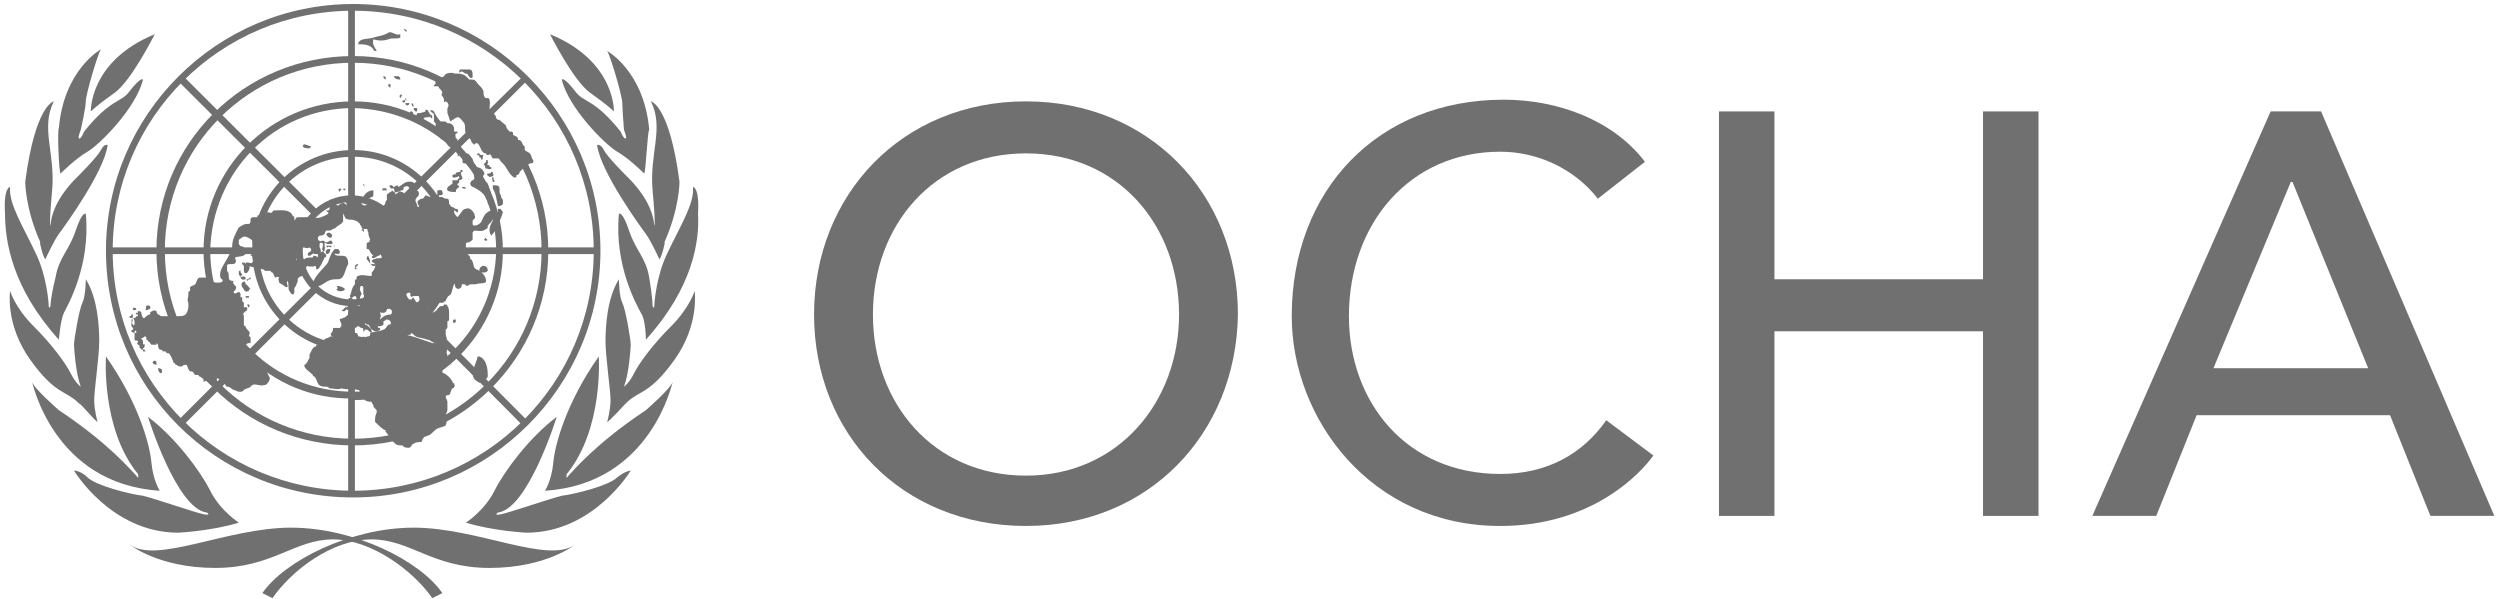 <?xml version="1.0" encoding="UTF-8"?>
<svg width="167px" height="40px" viewBox="0 0 167 40" version="1.1" xmlns="http://www.w3.org/2000/svg" xmlns:xlink="http://www.w3.org/1999/xlink">
    <!-- Generator: Sketch 42 (36781) - http://www.bohemiancoding.com/sketch -->
    <title>ocha logo</title>
    <desc>Created with Sketch.</desc>
    <defs></defs>
    <g id="Page-1" stroke="none" stroke-width="1" fill="none" fill-rule="evenodd">
        <g id="ocha-logo" fill-rule="nonzero" fill="#707070">
            <path d="M54.379,21.009 C54.379,13.049 60.222,6.771 68.536,6.771 C76.738,6.771 82.693,12.937 82.693,21.009 C82.58,28.969 76.738,35.135 68.536,35.135 C60.222,35.135 54.379,28.969 54.379,21.009 M78.76,21.009 C78.76,15.067 74.715,10.246 68.536,10.246 C62.356,10.246 58.312,15.067 58.312,21.009 C58.312,26.951 62.356,31.772 68.536,31.772 C74.715,31.772 78.76,26.839 78.76,21.009" id="Shape"></path>
            <path d="M106.736,13.273 C105.163,11.255 102.692,10.134 100.22,10.134 C94.153,10.134 90.108,14.955 90.108,21.121 C90.108,26.839 93.928,31.66 100.22,31.66 C103.366,31.66 105.725,30.314 107.298,28.072 L110.444,30.426 C109.657,31.548 106.399,35.135 100.22,35.135 C91.568,35.135 86.288,27.96 86.288,21.121 C86.288,12.713 92.018,6.659 100.444,6.659 C104.04,6.659 107.747,8.004 109.882,10.807 L106.736,13.273 Z" id="Shape"></path>
            <polygon id="Shape" points="114.826 7.443 118.533 7.443 118.533 18.655 132.465 18.655 132.465 7.443 136.173 7.443 136.173 34.462 132.465 34.462 132.465 22.13 118.533 22.13 118.533 34.462 114.826 34.462"></polygon>
            <path d="M151.678,7.443 L155.048,7.443 L166.621,34.462 L162.351,34.462 L159.655,27.736 L146.734,27.736 L144.038,34.462 L139.768,34.462 L151.678,7.443 Z M158.194,24.597 L153.138,12.152 L153.026,12.152 L147.858,24.597 L158.194,24.597 Z" id="Shape"></path>
            <path d="M19.774,16.749 C19.774,14.731 21.46,13.049 23.482,13.049 C25.504,13.049 27.19,14.731 27.19,16.749 C27.19,18.767 25.504,20.448 23.482,20.448 L23.482,20.224 L23.482,20 C25.28,20 26.74,18.543 26.74,16.749 C26.74,14.955 25.28,13.497 23.482,13.497 C21.684,13.497 20.224,14.955 20.224,16.749 C20.224,18.543 21.684,20 23.482,20 L23.482,20.224 L23.482,20.448 C21.46,20.448 19.774,18.767 19.774,16.749" id="Shape"></path>
            <path d="M16.853,16.749 C16.853,13.049 19.887,10.022 23.594,10.022 C27.302,10.022 30.336,13.049 30.336,16.749 C30.336,20.448 27.302,23.475 23.594,23.475 L23.594,23.251 L23.594,23.027 C27.077,23.027 29.886,20.224 29.886,16.749 C29.886,13.273 27.077,10.47 23.594,10.47 C20.111,10.47 17.303,13.273 17.303,16.749 C17.303,20.224 20.111,23.027 23.594,23.027 L23.594,23.251 L23.594,23.475 C19.887,23.475 16.853,20.448 16.853,16.749" id="Shape"></path>
            <path d="M13.595,16.749 C13.595,11.255 18.089,6.771 23.594,6.771 C29.1,6.771 33.594,11.255 33.594,16.749 C33.594,22.242 29.1,26.727 23.594,26.727 L23.594,26.503 L23.594,26.166 C28.875,26.166 33.032,21.906 33.144,16.749 C33.144,11.479 28.875,7.331 23.594,7.219 C18.314,7.219 14.157,11.479 14.044,16.749 C14.044,22.018 18.314,26.166 23.594,26.166 L23.594,26.39 L23.594,26.615 C18.089,26.727 13.595,22.242 13.595,16.749" id="Shape"></path>
            <path d="M10.449,16.749 C10.449,9.574 16.291,3.744 23.594,3.744 C30.785,3.744 36.627,9.574 36.627,16.749 C36.627,23.924 30.785,29.754 23.594,29.754 L23.594,29.53 L23.594,29.305 C30.56,29.305 36.178,23.7 36.178,16.749 C36.178,9.798 30.56,4.192 23.594,4.192 C16.628,4.192 11.011,9.798 11.011,16.749 C11.011,23.7 16.628,29.305 23.594,29.305 L23.594,29.53 L23.594,29.754 C16.291,29.754 10.449,23.924 10.449,16.749" id="Shape"></path>
            <path d="M7.078,16.749 C7.078,7.668 14.494,0.268 23.594,0.268 C32.695,0.268 40.11,7.668 40.11,16.749 C40.11,25.83 32.695,33.229 23.594,33.229 L23.594,33.005 L23.594,32.781 C32.47,32.781 39.661,25.606 39.661,16.749 C39.661,7.892 32.47,0.717 23.594,0.717 C14.718,0.717 7.528,7.892 7.528,16.749 C7.528,25.606 14.718,32.781 23.594,32.781 L23.594,33.005 L23.594,33.229 C14.381,33.229 7.078,25.83 7.078,16.749" id="Shape"></path>
            <rect id="Rectangle-path" x="23.257" y="0.492" width="0.449" height="12.781"></rect>
            <polygon id="Shape" points="11.91 5.425 12.247 5.089 21.235 14.058 20.898 14.394"></polygon>
            <rect id="Rectangle-path" x="7.303" y="16.525" width="12.808" height="0.448"></rect>
            <polygon id="Shape" points="11.91 28.072 20.898 19.103 21.235 19.439 12.247 28.408"></polygon>
            <rect id="Rectangle-path" x="23.257" y="20.224" width="0.449" height="12.781"></rect>
            <rect id="Rectangle-path" transform="translate(30.599, 23.554) rotate(-44.83) translate(-30.599, -23.554) " x="30.229" y="17.222" width="0.449" height="12.669"></rect>
            <rect id="Rectangle-path" x="27.077" y="16.525" width="12.808" height="0.448"></rect>
            <polygon id="Shape" points="25.841 14.058 34.942 5.089 35.167 5.425 26.178 14.394"></polygon>
            <path d="M21.01,17.758 C21.123,17.758 21.123,17.87 21.123,17.982 L21.235,17.982 C21.46,17.758 21.572,17.421 21.684,17.197 C21.684,17.197 21.797,17.197 21.797,17.085 C21.797,16.973 21.572,16.861 21.572,16.749 C21.46,16.973 21.235,16.749 21.123,16.861 L21.123,16.973 L21.235,16.973 L21.235,17.197 L21.235,17.197 C21.123,17.085 21.01,17.085 20.898,17.085 C21.01,17.085 20.898,17.085 20.898,17.197 C20.673,17.197 20.448,17.197 20.336,17.309 C20.224,17.309 20.224,17.309 20.111,17.197 C19.999,17.309 19.999,17.421 19.887,17.421 L19.774,17.309 C19.887,17.197 19.999,17.197 19.999,17.085 L19.999,16.749 C20.111,16.637 20.111,16.525 20.224,16.525 C20.336,16.525 20.561,16.637 20.673,16.525 L20.785,16.637 C20.785,16.637 20.785,16.637 20.785,16.749 C20.673,16.861 20.561,16.861 20.561,16.973 C20.561,17.085 20.561,17.085 20.673,17.085 C20.785,17.085 20.785,16.973 20.898,16.973 C20.898,16.861 21.01,16.973 21.01,16.973 L21.01,16.973 L21.347,16.973 C21.46,16.973 21.46,16.637 21.347,16.525 L21.347,16.412 C21.347,16.412 21.347,16.412 21.347,16.3 C21.347,16.188 21.572,16.188 21.572,16.3 L21.572,16.412 C21.572,16.412 21.572,16.525 21.684,16.412 L21.684,16.412 L21.684,16.188 C21.684,16.188 21.797,16.3 21.909,16.3 L22.134,16.3 C22.246,16.3 22.246,16.188 22.134,16.076 L22.021,16.076 C21.909,16.188 21.797,16.188 21.797,16.188 C21.684,16.188 21.684,16.076 21.572,16.076 C21.46,16.076 21.347,16.188 21.347,16.076 C21.235,16.076 21.235,15.964 21.235,15.852 L21.347,15.74 C21.46,15.74 21.572,15.74 21.684,15.628 C21.684,15.516 21.797,15.403 21.797,15.403 L21.909,15.403 C22.021,15.403 22.134,15.403 22.246,15.291 C22.358,15.291 22.471,15.179 22.583,15.067 C22.696,15.067 22.696,14.955 22.808,14.955 C22.808,14.955 22.808,14.843 22.92,14.843 L22.92,14.282 C22.92,14.17 23.033,14.17 23.033,14.17 L22.92,14.17 C22.92,14.17 22.808,14.058 22.92,14.058 C22.92,14.058 23.145,14.058 23.145,13.946 C23.257,13.834 23.145,13.61 23.033,13.61 C22.92,13.497 22.808,13.61 22.696,13.61 C22.696,13.61 22.696,13.722 22.583,13.722 C22.471,13.722 22.358,13.61 22.471,13.497 L22.471,13.497 C22.471,13.497 22.471,13.497 22.471,13.385 L22.358,13.385 L22.021,13.722 C22.021,13.722 22.021,13.722 22.021,13.834 L22.021,13.834 C22.021,13.946 22.021,14.058 21.909,14.058 L21.909,14.058 L21.797,14.058 C21.797,14.17 22.021,14.17 21.909,14.282 C21.797,14.394 21.684,14.394 21.46,14.507 C21.123,14.619 20.785,14.507 20.448,14.507 L19.887,14.507 C19.774,14.507 19.774,14.619 19.662,14.731 L19.662,14.731 L19.662,14.507 C19.662,14.394 19.55,14.507 19.55,14.394 C19.325,13.946 18.763,14.058 18.314,14.058 C18.201,14.058 18.201,14.17 18.201,14.17 C18.089,14.282 17.977,14.17 17.864,14.17 L17.752,14.282 C17.64,14.282 17.527,14.17 17.415,14.282 C17.303,14.394 17.303,14.394 17.19,14.394 L17.19,14.507 L17.078,14.507 C16.965,14.507 16.741,14.507 16.741,14.619 L16.741,14.619 C16.741,14.731 16.741,14.955 16.628,14.955 C16.516,14.955 16.291,14.955 16.179,15.067 C16.067,15.067 16.067,15.179 15.954,15.179 C15.73,15.628 15.505,15.964 15.505,16.525 L15.505,16.525 L15.505,16.637 C15.28,17.085 15.168,17.309 14.831,17.87 C14.718,18.094 14.606,18.543 14.831,18.655 C14.943,18.767 14.831,18.879 14.606,18.879 C14.381,18.879 14.157,18.879 14.157,18.655 C14.157,18.543 13.932,18.543 13.82,18.543 L13.82,18.543 L13.707,18.543 L13.37,18.543 C13.145,18.543 13.145,18.879 13.033,18.991 C12.921,19.103 12.696,19.103 12.696,19.215 L12.696,19.439 C12.696,19.439 12.584,19.439 12.584,19.552 L12.584,19.664 C12.584,19.888 12.471,20 12.584,20.224 L12.584,20.336 C12.584,20.561 12.584,20.673 12.471,20.897 C12.359,21.121 12.134,21.121 11.91,21.121 L11.572,21.121 L10.898,21.121 L10.786,21.121 C10.674,21.121 10.674,21.009 10.561,21.009 C10.449,20.897 10.449,20.785 10.449,20.785 C10.337,20.673 10.112,20.785 10,20.897 C10.112,20.897 10,21.009 10,21.009 C9.887,21.009 9.775,21.121 9.662,21.233 C9.55,21.345 9.438,21.009 9.438,20.897 C9.438,20.785 9.325,20.785 9.213,20.785 C9.213,20.785 9.213,20.785 9.213,20.897 L9.101,20.897 C8.988,21.009 9.213,21.009 9.213,21.009 L9.213,21.121 L9.101,21.121 C9.101,21.233 8.988,21.233 8.988,21.233 L8.988,21.233 L8.988,21.233 C8.876,21.233 8.876,21.345 8.876,21.233 L8.876,21.009 L8.764,21.009 C8.764,21.121 8.764,21.121 8.651,21.121 L8.651,21.233 L8.876,21.233 C8.988,21.345 8.988,21.457 8.988,21.57 L8.988,21.57 C8.988,21.682 8.988,21.794 8.876,21.682 C8.764,21.57 8.876,21.457 8.876,21.345 L8.764,21.345 C8.876,21.57 8.651,21.682 8.876,21.906 C8.988,22.018 8.651,22.13 8.764,22.13 C8.764,22.13 8.876,22.242 8.988,22.242 L8.988,22.13 C8.988,22.13 9.101,22.018 9.101,22.13 L9.101,22.242 L8.988,22.242 L8.988,22.579 L8.988,22.691 C8.988,22.803 9.213,22.691 9.213,22.803 C9.213,22.915 9.101,22.915 9.213,23.027 C9.213,23.027 9.325,23.027 9.325,23.139 L9.325,23.251 C9.325,23.251 9.438,23.251 9.438,23.363 C9.55,23.363 9.55,23.363 9.55,23.251 C9.662,23.251 9.662,23.139 9.662,23.027 C9.662,23.027 9.662,22.915 9.55,23.027 L9.55,22.803 C9.55,22.691 9.438,22.691 9.438,22.579 C9.55,22.579 9.55,22.579 9.662,22.466 C9.662,22.466 9.775,22.466 9.775,22.579 C9.775,22.579 9.775,22.579 9.775,22.691 C9.887,22.691 9.887,22.803 9.887,22.803 C10,22.803 10,22.915 10.112,23.027 L10.449,23.027 L10.449,22.915 L10.561,23.027 C10.561,23.139 10.561,23.251 10.674,23.363 L10.786,23.363 L10.898,23.475 L11.011,23.475 C11.123,23.475 11.123,23.588 11.123,23.588 L11.123,23.588 C11.235,23.588 11.348,23.588 11.348,23.7 C11.46,23.812 11.46,23.924 11.572,24.148 C11.572,24.26 11.685,24.26 11.685,24.26 C11.685,24.26 11.685,24.372 11.797,24.372 C11.91,24.484 12.022,24.484 12.134,24.484 C12.134,24.484 12.247,24.372 12.359,24.372 L12.471,24.372 C12.584,24.597 12.584,24.821 12.808,24.821 C12.921,24.821 12.921,24.933 13.033,25.045 L13.258,25.045 C13.258,25.045 13.258,25.157 13.37,25.157 C13.482,25.269 13.595,25.269 13.595,25.381 L13.595,25.493 C13.707,25.493 13.82,25.381 13.82,25.493 C13.932,25.606 14.044,25.606 14.044,25.718 L14.157,25.718 L14.157,25.606 C14.157,25.493 14.269,25.606 14.381,25.493 C14.494,25.493 14.494,25.269 14.494,25.269 C14.606,25.269 14.718,25.381 14.831,25.493 L14.943,25.493 C15.055,25.606 15.055,25.83 15.168,25.83 C15.392,25.83 15.392,25.942 15.617,26.054 C15.73,26.054 15.842,26.166 15.954,26.166 L16.067,26.166 C16.179,26.166 16.179,26.166 16.291,26.054 C16.404,25.942 16.628,25.942 16.741,25.83 L16.853,25.718 C17.078,25.606 17.415,25.83 17.64,25.718 C17.752,25.718 17.752,25.718 17.864,25.606 C17.977,25.493 18.089,25.269 17.977,25.157 C17.864,24.933 17.752,24.597 17.64,24.372 C17.527,24.26 17.415,24.148 17.303,24.036 L17.19,24.036 C17.078,24.036 17.078,23.924 17.078,23.812 C17.078,23.812 16.965,23.812 16.965,23.7 L16.965,23.475 L16.965,23.363 C16.853,23.363 16.741,23.251 16.516,23.251 C16.516,23.251 16.404,23.251 16.404,23.139 L16.404,23.027 C16.516,22.915 16.628,22.915 16.741,22.915 L16.741,22.803 L16.741,22.579 C16.741,22.579 16.741,22.466 16.628,22.466 C16.628,22.354 16.741,22.242 16.628,22.13 C16.516,22.018 16.404,21.906 16.404,21.794 C16.404,21.794 16.291,21.794 16.291,21.682 L16.291,21.121 C16.291,21.009 16.179,21.009 16.291,20.897 L16.404,20.785 C16.516,20.785 16.516,20.673 16.516,20.561 C16.404,20.448 16.291,20.561 16.291,20.561 C16.291,20.561 16.291,20.561 16.291,20.448 L16.291,20.224 L16.179,20.112 L16.179,19.888 C16.179,19.888 16.179,19.776 16.067,19.888 L16.067,19.664 C16.067,19.552 15.954,19.439 15.842,19.552 L15.842,19.552 C15.842,19.552 15.73,19.664 15.617,19.552 L15.617,19.439 C15.617,19.439 15.73,19.439 15.73,19.327 C15.842,19.215 15.73,19.103 15.73,19.103 C15.617,18.991 15.505,18.879 15.617,18.767 C15.505,18.767 15.28,18.767 15.28,18.543 C15.28,18.318 15.28,18.206 15.168,18.094 L15.168,17.758 C15.168,17.758 15.168,17.646 15.28,17.646 C15.505,17.646 15.73,17.646 15.73,17.534 C15.842,17.421 15.617,17.197 15.73,17.197 C15.954,17.085 16.179,17.197 16.404,16.973 C16.516,16.973 16.516,16.861 16.404,16.749 C16.404,16.637 16.291,16.525 16.291,16.525 C16.179,16.412 16.067,16.525 15.954,16.3 L15.954,16.076 C15.954,15.964 16.067,15.964 16.179,15.852 C16.404,15.74 16.516,15.852 16.741,15.964 L16.853,16.076 C16.853,16.076 16.853,16.076 16.853,16.188 C16.853,16.412 16.965,16.637 16.853,16.861 C16.853,16.973 16.741,16.973 16.741,17.085 L16.853,17.085 C16.853,17.197 16.965,17.421 16.853,17.534 C16.741,17.646 16.741,17.534 16.516,17.534 C16.404,17.534 16.404,17.534 16.404,17.646 L16.516,17.758 C16.965,17.87 17.078,17.87 17.527,17.982 C17.64,17.982 17.64,18.094 17.752,18.094 L17.977,18.094 L18.089,18.094 C18.089,18.206 18.201,18.206 18.201,18.206 C18.314,18.318 18.314,18.543 18.426,18.543 C18.538,18.43 18.651,18.543 18.651,18.543 C18.538,18.655 18.651,18.767 18.651,18.879 C18.763,18.991 18.875,18.991 18.988,19.103 C19.1,19.215 19.213,19.215 19.213,19.103 C19.213,18.991 19.1,18.879 19.213,18.767 C19.325,18.991 19.213,19.215 19.325,19.439 L19.325,19.439 C19.437,19.552 19.437,19.664 19.55,19.664 C19.662,19.664 19.662,19.552 19.662,19.439 L19.662,19.327 C19.662,19.215 19.662,19.215 19.774,19.103 C19.774,18.991 19.887,18.879 19.887,18.767 L19.887,18.655 C19.887,18.543 20.111,18.43 20.224,18.43 C20.224,18.43 20.224,18.43 20.224,18.318 C20.336,18.318 20.224,18.094 20.336,18.094 C20.336,17.982 20.448,17.982 20.448,17.87 C20.448,17.87 20.561,17.758 20.448,17.758 C21.01,17.87 21.01,17.758 21.01,17.758" id="Shape"></path>
            <path d="M16.291,17.534 L16.179,17.534 L16.179,17.646 L16.291,17.758 L16.291,18.094 C16.291,18.206 16.404,18.318 16.516,18.206 C16.628,18.094 16.741,17.87 16.628,17.758 C16.404,17.758 16.516,17.646 16.291,17.534" id="Shape"></path>
            <path d="M16.067,18.543 L16.067,18.543 C16.179,18.767 16.291,18.655 16.404,18.655 L16.404,18.543 C16.291,18.43 16.291,18.43 16.067,18.543 C16.179,18.43 16.067,18.43 16.067,18.43 L16.067,18.543" id="Shape"></path>
            <path d="M16.404,18.991 C16.404,18.767 16.291,18.767 16.179,18.879 C16.067,18.991 16.179,19.215 16.291,19.327 C16.291,19.327 16.291,19.439 16.404,19.439 C16.404,19.552 16.516,19.439 16.628,19.439 C16.628,19.327 16.628,19.327 16.741,19.327 C16.628,19.215 16.516,18.991 16.404,18.991" id="Shape"></path>
            <path d="M16.067,18.094 C16.067,17.982 15.954,17.982 16.067,18.094 C15.954,18.094 15.954,18.094 15.954,18.206 C15.954,18.318 15.954,18.43 16.067,18.43 C16.067,18.43 16.179,18.43 16.179,18.318 C16.067,18.206 16.067,18.206 16.067,18.094" id="Shape"></path>
            <path d="M16.516,18.767 L16.628,18.655 L16.741,18.655 C16.741,18.655 16.741,18.655 16.741,18.543 C16.628,18.543 16.628,18.655 16.516,18.655 C16.404,18.655 16.516,18.767 16.516,18.767" id="Shape"></path>
            <path d="M16.404,19.776 C16.404,19.888 16.404,19.888 16.516,19.888 L16.628,19.888 L16.628,19.776 L16.404,19.776 C16.404,19.664 16.404,19.776 16.404,19.776" id="Shape"></path>
            <path d="M16.628,20.561 C16.628,20.448 16.741,20.448 16.628,20.336 L16.516,20.336 C16.516,20.448 16.628,20.561 16.628,20.561" id="Shape"></path>
            <path d="M9.55,23.363 L9.55,23.475 L9.775,23.475 C9.662,23.475 9.662,23.251 9.55,23.363" id="Shape"></path>
            <path d="M10.224,24.148 C10.112,24.26 10.337,24.372 10.449,24.372 L10.449,24.148 C10.449,24.148 10.337,24.036 10.224,24.148" id="Shape"></path>
            <path d="M10.561,24.597 C10.561,24.821 10.674,24.933 10.786,24.933 C10.898,24.709 10.786,24.597 10.561,24.597" id="Shape"></path>
            <path d="M21.909,18.767 C22.134,18.655 22.358,18.655 22.583,18.655 C23.033,18.655 23.033,17.982 23.257,17.646 C23.257,17.534 23.257,17.309 23.145,17.197 C23.033,16.973 22.471,17.197 22.358,16.973 C22.246,16.861 22.696,17.085 22.696,16.861 C22.696,16.749 22.696,16.749 22.583,16.637 L22.358,16.637 C22.134,16.861 22.021,17.197 21.909,17.534 C21.572,17.982 21.123,18.318 20.898,18.879 C20.898,18.991 20.898,18.991 21.01,19.103 C21.347,19.215 21.684,18.879 21.909,18.767" id="Shape"></path>
            <path d="M23.931,17.646 C23.819,17.646 23.819,17.646 23.707,17.758 L23.707,17.982 L23.819,17.982 C23.819,17.87 23.819,17.87 23.707,17.87 C23.931,17.758 23.931,17.646 23.931,17.646" id="Shape"></path>
            <path d="M22.471,19.327 C22.583,19.552 23.033,19.439 23.033,19.327 C23.033,19.215 22.696,19.103 22.583,19.103 C22.358,19.103 22.696,19.215 22.471,19.327" id="Shape"></path>
            <path d="M23.033,20.785 C23.145,20.673 23.145,20.561 23.145,20.448 L22.808,20.785 L23.033,20.785" id="Shape"></path>
            <path d="M25.055,17.758 L25.055,17.646 L24.83,17.646 C24.718,17.646 24.718,17.534 24.718,17.421 C24.718,17.309 24.606,17.197 24.606,17.085 C24.493,17.085 24.493,17.309 24.493,17.309 C24.718,17.534 24.83,17.87 25.055,17.758" id="Shape"></path>
            <path d="M22.358,16.412 C22.246,16.3 22.246,16.412 22.358,16.412 C22.246,16.525 22.358,16.525 22.358,16.412 L22.358,16.412" id="Shape"></path>
            <path d="M9.101,20.673 C9.101,20.673 9.101,20.561 8.988,20.561 L8.876,20.561 L8.876,20.673 C8.876,20.673 8.988,20.785 9.101,20.673" id="Shape"></path>
            <path d="M9.887,20.673 C10,20.673 10.112,20.561 10,20.448 L10,20.448 C9.887,20.336 9.662,20.448 9.775,20.561 C9.662,20.673 9.775,20.785 9.887,20.673" id="Shape"></path>
            <path d="M22.696,12.825 C22.696,12.713 22.808,12.713 22.808,12.601 L22.696,12.601 C22.583,12.601 22.583,12.713 22.696,12.825 C22.583,12.713 22.583,12.713 22.696,12.825 C22.583,12.825 22.696,12.825 22.696,12.825" id="Shape"></path>
            <path d="M23.033,12.713 C23.033,12.713 23.145,12.601 23.033,12.601 L22.92,12.601 C22.92,12.601 22.92,12.713 23.033,12.713" id="Shape"></path>
            <path d="M21.797,15.628 C21.797,15.74 22.021,15.964 22.134,15.852 C22.246,15.74 22.134,15.628 22.134,15.628 C22.021,15.516 21.909,15.516 21.797,15.628" id="Shape"></path>
            <path d="M22.134,16.525 L22.134,16.412 L21.909,16.412 C21.909,16.412 21.909,16.412 21.797,16.412 C21.797,16.412 21.797,16.525 21.909,16.525 C21.909,16.412 22.021,16.525 22.134,16.525" id="Shape"></path>
            <path d="M21.797,16.749 C21.684,16.749 21.797,16.861 21.797,16.973 C21.909,16.973 21.909,16.973 22.021,16.861 C22.021,16.749 22.134,16.637 22.021,16.637 C21.909,16.637 21.797,16.637 21.797,16.749" id="Shape"></path>
            <path d="M21.572,16.412 C21.572,16.525 21.46,16.637 21.572,16.749 C21.572,16.861 21.684,16.749 21.684,16.749 C21.684,16.637 21.684,16.525 21.797,16.525 L21.684,16.525 C21.684,16.525 21.684,16.525 21.684,16.412 L21.572,16.412" id="Shape"></path>
            <path d="M30.111,24.372 C30.223,24.372 30.111,24.26 30.111,24.372 L30.111,24.372 L30.111,24.372" id="Shape"></path>
            <path d="M23.594,20 C23.594,20.112 23.594,20 23.594,20 L23.482,19.888 C23.482,19.776 23.37,20 23.257,19.888 L23.257,19.888 C23.37,20 23.257,20 23.145,20.112 C23.145,20.224 23.257,20.224 23.257,20.224 C23.257,20.336 23.145,20.336 23.257,20.448 L23.145,20.561 C23.145,20.561 23.033,20.673 23.145,20.673 C23.257,20.785 23.37,20.561 23.482,20.561 L23.594,20.561 C23.707,20.561 23.707,20.448 23.819,20.336 L23.594,20.336 C23.594,20.336 23.482,20.336 23.594,20 C23.594,20.112 23.594,20 23.594,20" id="Shape"></path>
            <path d="M24.268,22.13 C24.268,22.242 24.381,22.242 24.268,22.13 C24.381,22.13 24.381,22.018 24.381,21.906 L24.268,21.906 L24.268,22.13" id="Shape"></path>
            <path d="M24.381,21.906 C24.493,21.906 24.381,21.794 24.381,21.794 L24.268,21.794 C24.268,21.794 24.268,21.906 24.381,21.906" id="Shape"></path>
            <path d="M25.055,22.242 C25.055,22.242 25.055,22.13 25.055,22.242 C24.943,22.242 24.943,22.13 24.83,22.242 L24.718,22.242 L24.718,22.354 C24.943,22.242 24.943,22.242 25.055,22.242" id="Shape"></path>
            <path d="M26.178,22.13 L26.178,22.018 C26.066,22.018 25.954,22.13 25.841,22.018 L25.841,22.13 C25.841,22.13 25.841,22.13 25.729,22.13 C25.954,22.242 26.066,22.13 26.178,22.13" id="Shape"></path>
            <path d="M26.628,21.682 C26.628,21.906 26.853,21.794 26.853,21.682 C26.965,21.57 26.853,21.57 26.628,21.682 L26.74,21.57 C26.74,21.682 26.628,21.682 26.628,21.682" id="Shape"></path>
            <path d="M32.021,18.094 C32.021,18.206 32.133,18.206 32.246,18.206 C32.358,18.206 32.47,18.206 32.583,18.094 C32.583,17.87 32.47,17.758 32.246,17.758 C32.021,17.87 32.021,17.982 32.021,18.094" id="Shape"></path>
            <path d="M32.021,23.812 L31.909,23.812 C31.796,24.372 31.234,25.157 31.909,25.493 C32.133,25.718 32.47,25.381 32.583,25.157 C32.583,24.821 32.583,24.036 32.021,23.812" id="Shape"></path>
            <path d="M30.336,21.345 C30.223,21.345 30.223,21.57 30.336,21.57 C30.336,21.57 30.448,21.57 30.448,21.457 L30.448,21.345 C30.448,21.345 30.448,21.345 30.336,21.345" id="Shape"></path>
            <path d="M30.785,27.063 L30.785,27.287 C30.785,27.287 31.01,27.175 30.785,27.063 L30.785,27.063" id="Shape"></path>
            <path d="M33.369,13.946 L33.257,13.946 L33.257,14.17 C33.032,14.619 32.47,15.179 32.807,15.74 L32.807,15.74 C32.92,15.628 33.032,15.516 33.144,15.291 C33.257,14.955 33.481,14.619 33.594,14.17 C33.594,14.17 33.481,13.946 33.369,13.946" id="Shape"></path>
            <path d="M32.358,15.964 C32.358,16.076 32.358,16.076 32.47,16.076 C32.583,16.076 32.583,15.964 32.47,15.964 C32.47,15.852 32.47,15.852 32.358,15.964" id="Shape"></path>
            <path d="M26.628,12.488 C26.516,12.264 26.403,12.488 26.291,12.488 L26.178,12.376 L26.066,12.376 C25.954,12.376 26.066,12.601 26.178,12.601 C26.291,12.601 26.291,12.488 26.291,12.601 C26.403,12.713 26.291,12.937 26.516,12.825 C26.628,12.825 26.74,12.713 26.853,12.713 C26.965,12.713 26.965,12.601 26.965,12.488 C27.077,12.488 27.19,12.376 27.302,12.488 C27.302,12.488 27.302,12.601 27.414,12.601 C27.414,12.713 27.527,12.713 27.639,12.713 C27.751,12.713 27.864,12.713 27.976,12.601 C28.088,12.488 28.088,12.376 27.976,12.264 L27.751,12.264 C27.639,12.264 27.639,12.152 27.527,12.152 C27.077,12.04 26.853,12.376 26.628,12.488" id="Shape"></path>
            <path d="M27.639,12.713 C27.639,12.713 27.527,12.713 27.639,12.713 L27.527,12.713 L27.639,12.713 Z" id="Shape"></path>
            <path d="M25.504,12.713 L25.841,12.713 L25.841,12.713 C25.841,12.488 25.617,12.601 25.504,12.601 C25.617,12.488 25.617,12.601 25.504,12.713 C25.504,12.601 25.504,12.601 25.504,12.713 C25.392,12.601 25.504,12.713 25.504,12.713" id="Shape"></path>
            <path d="M25.954,13.385 C26.066,13.273 26.291,13.161 26.403,13.049 C26.403,13.049 26.403,13.049 26.403,12.937 L26.403,12.937 C26.403,12.825 26.291,12.825 26.178,12.713 C26.178,12.825 26.066,12.825 26.066,12.825 C25.954,12.937 25.841,12.937 25.841,13.049 L25.841,13.273 C25.954,13.61 25.954,13.497 25.954,13.385" id="Shape"></path>
            <path d="M24.268,12.264 L24.268,12.376 C24.381,12.488 24.381,12.376 24.268,12.264 L24.268,12.264" id="Shape"></path>
            <path d="M20.224,9.798 C20.336,9.91 20.561,9.91 20.673,9.91 L20.785,9.798 C20.673,9.686 20.561,9.798 20.561,9.686 L20.448,9.686 C20.336,9.574 20.224,9.686 20.224,9.798 C20.111,9.798 20.224,9.798 20.224,9.798" id="Shape"></path>
            <path d="M30.448,11.592 C30.448,11.704 30.336,11.592 30.223,11.704 L30.223,11.816 C30.336,11.928 30.448,11.816 30.56,11.816 L30.56,11.816 C30.56,11.816 30.673,11.704 30.673,11.816 L30.673,11.928 C30.56,11.928 30.56,12.04 30.56,12.04 L30.336,12.04 C30.336,12.04 30.336,12.04 30.223,12.04 L30.223,12.04 L30.223,12.264 C30.111,12.376 29.774,12.488 29.886,12.713 C29.999,12.825 30.223,12.825 30.448,12.825 L30.448,12.825 C30.448,12.601 30.56,12.601 30.673,12.488 C30.673,12.488 30.673,12.376 30.56,12.376 L30.56,12.264 C30.673,12.264 30.673,12.152 30.673,12.152 L30.673,12.04 C30.785,12.04 30.897,11.928 30.897,11.928 C30.897,11.816 30.785,11.704 30.785,11.592 C30.785,11.592 30.785,11.479 30.897,11.479 C30.897,11.479 30.897,11.479 30.897,11.367 C30.897,11.367 30.897,11.367 30.785,11.367 C30.785,11.367 30.673,11.367 30.785,11.479 C30.673,11.479 30.56,11.479 30.448,11.592 C30.448,11.367 30.56,11.592 30.448,11.592" id="Shape"></path>
            <path d="M29.324,12.713 C29.324,12.825 29.437,12.825 29.549,12.713 L29.549,12.713 L29.324,12.713" id="Shape"></path>
            <path d="M30.897,12.488 C30.785,12.601 31.01,12.601 31.122,12.601 L31.122,12.601 L31.122,12.601 C31.122,12.488 31.01,12.488 30.897,12.488" id="Shape"></path>
            <path d="M31.347,11.928 C31.234,11.928 31.234,11.928 31.347,11.928 C31.234,11.928 31.234,12.04 31.347,11.928 C31.347,12.04 31.347,12.04 31.347,11.928 L31.347,11.928" id="Shape"></path>
            <path d="M28.763,7.443 C28.875,7.556 28.987,7.556 28.987,7.668 L28.987,8.116 L29.1,8.228 L29.1,8.452 C29.1,8.565 29.212,8.789 29.212,8.901 C29.324,8.901 29.324,9.013 29.324,9.013 C29.324,9.125 29.324,9.125 29.437,9.237 C29.437,9.349 29.549,9.237 29.661,9.349 C29.774,9.461 29.886,9.686 29.999,9.798 C29.999,9.798 30.111,9.798 30.111,9.91 L30.111,10.022 C30.336,10.022 30.673,10.134 30.56,10.47 C30.673,10.358 30.785,10.358 30.785,10.246 C30.785,10.134 30.897,9.91 30.785,9.798 C30.785,9.686 30.673,9.686 30.56,9.574 L30.56,9.349 C30.56,9.237 30.448,9.237 30.448,9.237 C30.448,9.125 30.336,8.901 30.56,8.901 C30.56,8.901 30.56,8.901 30.56,8.789 L30.336,8.789 L30.336,8.677 C30.336,8.565 30.336,8.452 30.223,8.34 C30.111,8.228 29.999,8.228 29.886,8.228 C29.774,8.116 29.774,8.116 29.661,8.116 L29.437,8.116 C29.212,7.892 29.1,7.668 28.987,7.443 C28.875,7.331 28.763,7.331 28.65,7.443 C28.763,7.331 28.763,7.331 28.763,7.443 C28.763,7.331 28.763,7.331 28.763,7.443 C28.763,7.331 28.763,7.443 28.763,7.443" id="Shape"></path>
            <path d="M27.751,7.78 C27.639,7.892 27.751,8.004 27.751,8.004 L28.201,8.004 C28.313,8.004 28.313,7.892 28.313,7.892 C28.426,7.78 28.538,7.892 28.763,7.78 C28.763,7.892 28.763,7.892 28.875,7.892 C28.875,7.78 28.875,7.668 28.763,7.668 C28.65,7.556 28.65,7.443 28.538,7.331 L28.426,7.331 C28.426,7.556 28.313,7.443 28.088,7.556 C28.088,7.556 28.088,7.556 28.088,7.668 L28.088,7.668 C28.088,7.668 28.088,7.668 28.088,7.556 L27.864,7.556 C27.864,7.668 27.751,7.78 27.751,7.78" id="Shape"></path>
            <path d="M25.167,3.407 C25.055,3.183 24.83,2.959 24.943,2.623 C25.28,2.735 25.617,2.735 25.954,2.623 C26.178,2.511 26.516,2.623 26.74,2.511 L26.74,2.286 C26.403,2.398 26.178,2.062 25.954,2.174 C25.617,2.398 25.28,2.398 24.943,2.511 C24.718,2.623 23.931,2.511 23.931,2.959 C24.268,2.959 24.718,2.959 24.943,3.295 C24.943,3.407 25.055,3.407 25.167,3.407" id="Shape"></path>
            <path d="M26.291,5.089 C26.403,5.313 26.628,5.313 26.74,5.313 C26.74,5.201 26.74,5.201 26.628,5.089 L26.291,5.089" id="Shape"></path>
            <path d="M25.954,5.65 C25.841,5.65 25.954,5.762 26.066,5.874 C26.066,5.762 26.178,5.538 25.954,5.65" id="Shape"></path>
            <path d="M25.729,5.313 L25.729,5.313 L25.729,5.313 C25.841,5.201 25.729,5.089 25.617,5.089 L25.617,5.201 C25.617,5.201 25.617,5.201 25.729,5.313" id="Shape"></path>
            <path d="M26.74,6.547 C26.74,6.547 26.74,6.659 26.74,6.547 L26.74,6.547 L26.74,6.547 C26.853,6.434 26.853,6.322 26.853,6.322 C26.853,6.322 26.853,6.322 26.74,6.322 C26.628,6.434 26.74,6.547 26.74,6.547" id="Shape"></path>
            <path d="M27.077,6.547 L27.077,6.659 C27.19,6.771 27.19,6.659 27.077,6.547 C27.19,6.659 27.19,6.659 27.077,6.547 C27.19,6.547 27.077,6.659 27.077,6.547" id="Shape"></path>
            <path d="M26.965,6.883 L26.965,6.883 C27.077,6.771 27.077,6.771 26.965,6.883 L27.077,6.771 L27.077,6.771 C27.077,6.659 26.965,6.659 26.853,6.771 C26.74,6.771 26.965,6.771 26.965,6.883" id="Shape"></path>
            <path d="M27.077,6.883 L27.077,6.883 C27.077,6.995 27.19,7.107 27.302,6.995 C27.302,6.995 27.414,6.883 27.302,6.883 L27.077,6.883 L27.077,6.883 Z" id="Shape"></path>
            <path d="M27.639,7.107 L27.639,7.107 C27.639,6.995 27.527,6.883 27.527,6.883 C27.527,6.883 27.414,6.995 27.527,6.995 C27.527,7.107 27.527,7.107 27.639,7.107" id="Shape"></path>
            <path d="M27.751,7.443 L27.864,7.443 C27.864,7.443 27.864,7.443 27.864,7.331 L27.864,7.331 L27.864,7.219 L27.751,7.219 L27.751,7.219 L27.639,7.219 L27.639,7.331 L27.751,7.443" id="Shape"></path>
            <path d="M27.527,7.668 L27.527,7.668 C27.639,7.556 27.639,7.556 27.527,7.443 C27.527,7.443 27.527,7.443 27.414,7.443 C27.414,7.443 27.414,7.556 27.302,7.556 C27.414,7.668 27.414,7.668 27.527,7.668" id="Shape"></path>
            <path d="M27.19,2.062 L27.19,2.062 L27.19,2.062 C27.077,1.95 27.077,1.95 26.965,1.95 C27.077,2.062 27.077,2.174 27.19,2.062" id="Shape"></path>
            <path d="M31.01,4.865 C31.122,4.977 31.234,4.865 31.234,4.977 C31.347,5.089 31.347,5.201 31.459,5.201 C31.571,5.201 31.571,5.201 31.571,5.089 C31.571,4.865 31.571,4.641 31.347,4.641 L30.785,4.641 C30.673,4.641 30.673,4.753 30.673,4.865 C30.785,4.753 30.897,4.753 31.01,4.865" id="Shape"></path>
            <path d="M35.616,10.695 C35.504,10.583 35.504,10.358 35.391,10.246 C35.279,10.134 35.167,10.134 35.054,10.022 L35.054,9.798 L34.942,9.686 C34.83,9.461 34.83,9.349 34.605,9.349 C34.605,9.125 34.493,9.125 34.268,9.013 L34.268,8.901 C34.268,8.789 34.156,8.789 34.156,8.789 L34.043,8.789 C33.931,8.677 33.819,8.565 33.819,8.452 C33.819,8.34 33.594,8.228 33.481,8.116 L33.369,8.004 C33.257,8.004 33.144,8.004 33.144,7.892 C33.144,7.668 32.92,7.556 32.807,7.443 C32.583,7.331 32.807,6.995 32.695,6.659 C32.695,6.547 32.583,6.547 32.47,6.547 C32.47,6.547 32.358,6.547 32.358,6.434 C32.246,6.322 32.358,6.098 32.246,5.986 C32.133,5.762 31.909,5.65 31.796,5.425 C31.684,5.313 31.571,5.313 31.459,5.313 C31.459,5.313 31.459,5.313 31.347,5.313 L31.234,5.201 C31.122,5.089 31.01,4.977 30.897,4.977 C30.673,4.865 30.448,4.977 30.223,4.865 C29.999,4.865 29.774,4.865 29.661,5.089 C29.437,5.201 29.324,5.313 29.1,5.313 C28.987,5.313 29.1,5.425 29.1,5.538 C29.1,5.65 28.875,5.762 28.987,5.762 L28.987,5.762 L29.212,5.762 C29.324,5.762 29.324,5.874 29.324,5.874 C29.437,5.986 29.549,6.098 29.549,6.21 C29.549,6.21 29.437,6.322 29.549,6.434 C29.661,6.547 29.661,6.659 29.661,6.771 C29.661,6.883 29.774,6.771 29.774,6.771 C29.999,6.883 29.999,7.107 29.886,7.219 L29.886,7.556 C29.999,7.78 29.999,8.004 30.111,8.116 L30.223,8.004 C30.336,8.004 30.336,7.892 30.448,7.892 C30.673,7.668 30.897,8.116 31.01,8.228 C31.122,8.452 31.01,8.677 31.122,8.901 C31.234,9.125 31.347,9.237 31.459,9.349 C31.459,9.349 31.459,9.461 31.571,9.574 L31.684,9.686 C31.684,9.686 31.684,9.574 31.796,9.574 L31.909,9.574 C32.133,9.798 32.133,10.246 32.47,10.246 C32.47,10.246 32.47,10.358 32.583,10.358 C32.695,10.358 32.695,10.246 32.807,10.358 C32.807,10.47 32.92,10.583 32.92,10.583 L33.257,10.583 C33.369,10.583 33.369,10.695 33.481,10.807 L33.594,10.919 C33.819,11.143 33.931,11.479 34.156,11.704 C34.268,11.816 34.38,11.928 34.493,11.816 L34.493,11.704 C34.605,11.704 34.717,11.592 34.717,11.479 C34.83,11.367 34.942,11.255 35.054,11.143 L35.054,11.143 C35.167,11.031 35.279,11.031 35.391,10.919 C35.729,10.919 35.616,10.695 35.616,10.695" id="Shape"></path>
            <polygon id="Shape" points="31.122 10.134 31.122 10.134 31.234 10.134"></polygon>
            <path d="M30.897,10.807 C30.897,10.919 31.01,10.919 31.122,10.919 C31.234,11.031 31.234,11.143 31.347,11.143 C31.459,11.255 31.459,11.031 31.459,10.919 L31.571,10.919 C31.684,10.807 31.571,10.583 31.459,10.47 C31.347,10.358 31.347,10.246 31.122,10.246 C31.01,10.246 31.01,10.246 30.897,10.358 C30.785,10.47 30.897,10.583 30.897,10.695 C30.897,10.695 30.897,10.695 30.897,10.807" id="Shape"></path>
            <path d="M31.684,11.255 C31.571,11.479 31.684,11.704 31.684,11.928 C31.684,12.04 31.459,12.04 31.459,12.152 C31.459,12.152 31.347,12.264 31.459,12.376 C31.459,12.488 31.684,12.488 31.796,12.601 C32.021,12.713 32.358,12.937 32.47,13.273 C32.583,13.385 32.583,13.497 32.583,13.61 C32.695,13.722 32.807,13.722 32.807,13.834 C32.807,13.946 32.92,13.946 32.92,13.834 C33.032,13.722 33.032,13.497 32.92,13.385 C32.807,13.273 32.807,13.273 32.807,13.161 C32.807,12.825 32.695,12.601 32.583,12.264 C32.47,12.152 32.358,12.04 32.246,11.928 L32.246,11.816 C32.246,11.704 32.358,11.704 32.358,11.592 C32.358,11.479 32.246,11.367 32.133,11.255 C32.133,11.255 32.133,11.255 32.021,11.255 L32.133,11.255 C31.909,11.143 31.796,11.143 31.684,11.255" id="Shape"></path>
            <path d="M33.369,12.825 L33.369,12.601 C33.369,12.376 33.144,12.376 33.032,12.376 L32.92,12.376 L32.92,12.601 C33.144,12.937 33.144,13.273 33.257,13.722 C33.257,13.834 33.594,13.722 33.594,13.61 L33.594,13.385 C33.594,13.273 33.481,13.273 33.481,13.161 C33.481,13.049 33.369,12.937 33.369,12.825" id="Shape"></path>
            <path d="M32.92,11.816 C32.807,11.928 32.92,12.04 32.92,12.152 L32.92,12.152 C33.032,12.152 33.032,12.152 33.032,12.04 C32.92,12.04 33.032,11.928 32.92,11.816 L32.92,11.816" id="Shape"></path>
            <path d="M32.92,11.592 C32.92,11.479 32.92,11.479 32.807,11.479 C32.807,11.592 32.695,11.592 32.583,11.592 C32.47,11.704 32.583,11.704 32.695,11.816 L32.695,11.816 C32.92,11.816 33.032,11.704 32.92,11.592 L32.92,11.592" id="Shape"></path>
            <path d="M32.358,11.031 C32.47,11.143 32.358,11.255 32.47,11.255 C32.583,11.255 32.695,11.367 32.807,11.255 C32.92,11.255 32.807,11.143 32.695,11.143 L32.695,11.031 C32.695,11.031 32.695,11.031 32.583,11.031 C32.47,10.919 32.695,10.919 32.583,10.807 L32.583,10.695 L32.47,10.695 L32.47,10.807 C32.358,10.919 32.246,11.031 32.358,11.031" id="Shape"></path>
            <path d="M32.246,10.358 C32.133,10.358 32.021,10.358 32.021,10.246 L31.909,10.246 L31.909,10.246 C31.909,10.246 31.796,10.358 31.909,10.358 C32.021,10.358 32.021,10.47 32.021,10.47 C32.021,10.583 32.133,10.47 32.133,10.583 C32.133,10.695 32.246,10.695 32.246,10.583 L32.246,10.47 C32.246,10.47 32.246,10.358 32.246,10.47 C32.246,10.47 32.358,10.358 32.246,10.358" id="Shape"></path>
            <path d="M24.268,15.516 L24.268,15.516 C24.381,15.403 24.381,15.403 24.268,15.516 C24.381,15.403 24.268,15.291 24.268,15.291 C24.268,15.291 24.156,15.291 24.156,15.403 L24.156,15.403 C24.268,15.403 24.268,15.403 24.268,15.516" id="Shape"></path>
            <path d="M33.032,14.058 C32.92,14.058 32.695,14.058 32.583,14.17 C32.358,14.282 32.246,14.619 32.133,14.843 C32.021,14.955 31.909,15.067 31.684,15.067 C31.684,15.067 31.571,15.067 31.571,14.955 L31.571,14.731 L31.684,14.619 C31.796,14.507 31.684,14.394 31.684,14.282 C31.571,14.058 31.347,13.834 31.122,13.946 C30.897,13.946 30.785,14.282 30.56,14.507 L30.56,14.507 C30.448,14.394 30.336,14.282 30.336,14.17 C30.336,14.17 30.336,14.17 30.336,14.058 C30.448,14.058 30.56,14.282 30.56,14.17 C30.673,14.058 30.56,13.946 30.448,13.946 C30.336,13.946 30.336,13.834 30.223,13.834 C30.111,13.834 30.111,13.722 29.999,13.61 C29.999,13.497 29.999,13.273 29.886,13.273 C29.774,13.273 29.661,13.273 29.549,13.161 L29.324,13.161 L29.324,13.049 C29.437,13.049 29.661,13.049 29.549,12.825 C29.549,12.713 29.437,12.713 29.324,12.713 L29.212,12.713 L29.212,12.825 L29.212,13.049 C29.1,13.161 28.987,13.161 28.875,13.161 L28.763,13.161 C28.65,13.161 28.538,13.049 28.426,13.049 C28.313,13.161 28.313,13.273 28.201,13.273 C28.088,13.273 28.088,13.273 27.976,13.385 C27.864,13.385 27.864,13.61 27.976,13.722 L27.976,13.834 C27.864,13.834 27.864,13.722 27.864,13.722 C27.864,13.61 27.751,13.497 27.751,13.385 C27.751,13.273 27.864,13.161 27.976,13.049 L27.976,12.825 C27.864,12.713 27.864,12.713 27.751,12.713 C27.527,12.825 27.414,13.161 27.19,13.049 C27.077,13.049 26.965,12.825 26.853,12.825 C26.74,12.825 26.74,12.713 26.628,12.825 C26.516,12.937 26.291,13.049 26.066,13.161 C25.954,13.273 25.729,13.385 25.729,13.61 C25.617,13.834 25.28,13.946 25.055,13.722 C24.943,13.61 24.83,13.497 24.718,13.497 C24.606,13.497 24.493,13.722 24.381,13.722 C24.268,13.722 24.268,13.722 24.156,13.61 L24.156,13.497 C24.381,13.385 24.606,13.273 24.83,13.161 C24.943,13.161 24.943,13.049 24.943,12.937 C24.943,12.937 24.943,12.937 24.943,12.825 L24.943,12.713 C24.606,12.713 24.381,12.937 24.268,13.161 C24.268,13.161 24.268,13.273 24.156,13.273 C23.931,13.273 23.819,13.385 23.594,13.273 L23.482,13.049 C23.37,13.161 23.37,13.273 23.257,13.273 L23.145,13.385 C23.033,13.497 23.257,13.722 23.145,13.834 C23.145,13.946 22.92,13.946 22.808,13.946 L22.808,14.17 C22.808,14.282 22.92,14.17 22.92,14.282 C23.033,14.394 23.033,14.619 23.145,14.619 C23.37,14.731 23.482,14.619 23.707,14.731 C23.819,14.731 23.931,14.843 24.044,14.955 C24.044,15.067 24.156,15.067 24.156,15.179 C24.156,15.179 24.156,15.291 24.268,15.291 L24.493,15.291 C24.606,15.291 24.493,15.403 24.606,15.516 C24.606,15.628 24.606,15.74 24.718,15.964 C24.718,15.964 24.718,16.188 24.606,16.188 C24.606,16.188 24.493,16.188 24.493,16.3 L24.493,16.637 L24.606,16.637 C24.718,16.749 24.718,16.861 24.83,16.973 L24.943,17.085 C24.83,17.085 24.83,17.197 24.83,17.197 C24.83,17.197 24.943,17.309 25.055,17.197 C25.167,17.197 25.167,17.085 25.28,17.085 C25.28,17.085 25.392,17.085 25.392,16.973 C25.392,16.973 25.504,17.085 25.504,17.197 C25.392,17.309 25.167,17.197 25.055,17.309 C24.943,17.309 24.943,17.309 24.83,17.421 C24.83,17.421 24.83,17.534 24.943,17.534 C25.167,17.646 25.055,17.982 24.83,18.206 L24.83,18.43 L24.718,18.43 C24.493,18.43 24.156,18.318 23.931,18.43 C23.819,18.43 23.819,18.543 23.819,18.655 L23.819,18.655 C23.707,18.655 23.707,18.767 23.707,18.767 L23.707,18.991 C23.482,19.215 23.482,19.552 23.37,19.776 C23.37,19.888 23.482,19.888 23.482,19.888 C23.594,19.888 23.594,19.776 23.707,19.776 C23.819,19.776 23.819,20 23.819,20 C23.819,20.112 24.044,20.112 24.044,20 C24.044,19.888 24.044,19.776 24.156,19.664 C24.156,19.552 24.044,19.439 24.044,19.327 C24.044,19.215 24.044,19.103 24.156,19.103 C24.156,19.103 24.268,19.103 24.268,19.215 L24.268,19.439 L24.268,19.664 C24.268,19.664 24.381,19.776 24.268,19.888 C24.268,19.888 24.268,20 24.156,20 L24.156,20.224 C24.044,20.336 24.044,20.336 24.044,20.448 C23.819,20.448 23.594,20.336 23.707,20.112 C23.594,20.112 23.594,20.112 23.482,20.224 L23.482,20.561 C23.37,20.673 23.37,20.785 23.257,20.897 C23.257,20.897 23.257,20.897 23.257,21.009 C23.145,21.121 23.033,21.233 22.92,21.233 L22.92,21.233 C22.808,21.345 22.696,21.233 22.696,21.345 C22.696,21.457 22.808,21.57 22.808,21.682 C22.808,21.794 22.808,21.794 22.696,21.906 L22.246,21.906 L22.246,21.906 C22.246,22.018 22.246,22.13 22.134,22.242 C22.021,22.354 22.134,22.466 22.246,22.466 C22.358,22.579 22.358,22.691 22.471,22.691 C22.583,22.691 22.583,22.803 22.696,22.803 C22.808,22.803 22.92,22.691 22.92,22.579 C22.92,22.466 23.033,22.579 23.145,22.579 L23.257,22.579 C23.37,22.466 23.257,22.354 23.257,22.354 C23.37,22.242 23.594,22.018 23.707,21.906 C23.819,21.906 23.819,21.794 23.931,21.794 C24.044,21.794 24.044,21.906 24.156,21.906 C24.268,21.906 24.268,22.018 24.381,22.018 L24.493,22.018 C24.606,22.018 24.718,22.242 24.83,22.242 L24.83,22.242 C24.83,22.13 24.83,22.018 24.718,21.906 C24.606,21.794 24.493,21.682 24.381,21.682 L24.381,21.57 L24.381,21.57 C24.493,21.682 24.493,21.682 24.606,21.682 C24.718,21.794 24.718,21.906 24.83,22.018 C24.943,22.018 24.943,22.13 25.055,22.13 C25.167,22.13 25.28,22.13 25.392,22.018 C25.392,21.906 25.392,21.906 25.28,21.906 C25.167,21.794 25.28,21.794 25.392,21.682 C25.504,21.57 25.392,21.457 25.392,21.345 L25.392,21.233 L25.392,21.233 C25.504,21.121 25.392,21.009 25.392,20.785 L25.392,20.785 C25.392,20.897 25.504,20.897 25.617,20.897 C25.729,20.897 25.841,20.785 25.841,20.673 C25.954,20.561 26.178,20.673 26.178,20.785 C26.178,20.897 26.178,21.009 26.066,21.009 C25.841,21.009 25.617,21.121 25.504,21.233 C25.504,21.233 25.504,21.233 25.392,21.345 C25.28,21.457 25.28,21.457 25.28,21.57 L25.167,21.682 C25.28,21.682 25.28,21.794 25.28,21.794 C25.392,21.794 25.504,21.794 25.617,21.682 L25.617,21.457 C25.729,21.457 25.729,21.345 25.841,21.345 C26.066,21.345 26.178,21.57 26.066,21.682 L25.954,21.682 C25.841,21.794 25.729,22.018 25.617,22.018 C25.392,22.13 25.055,22.13 24.83,22.242 C24.718,22.354 24.718,22.466 24.606,22.466 C24.493,22.466 24.381,22.579 24.268,22.466 L24.268,22.466 C24.268,22.579 24.044,22.466 23.931,22.466 C23.931,22.466 23.931,22.354 23.819,22.242 L23.707,22.242 L23.707,22.13 L22.808,22.13 C22.696,22.13 22.696,22.242 22.696,22.242 L22.583,22.354 C22.471,22.466 22.358,22.466 22.246,22.466 C22.134,22.466 22.021,22.466 21.909,22.579 C21.684,22.579 21.572,22.803 21.46,22.915 C21.347,23.027 21.235,23.027 21.123,23.027 L21.123,23.139 C20.898,23.139 20.785,23.475 20.673,23.7 L20.673,23.924 C20.561,24.036 20.561,24.26 20.336,24.372 L20.336,24.484 C20.448,24.709 20.673,24.821 20.898,25.045 C20.898,25.157 21.01,25.157 21.01,25.157 C21.123,25.269 21.123,25.381 21.235,25.606 C21.347,25.83 21.572,25.83 21.797,25.83 C21.909,25.83 22.021,25.942 22.021,25.942 C22.246,25.942 22.583,26.054 22.808,25.942 C23.145,26.054 23.594,25.942 23.931,26.054 C24.044,26.054 24.044,26.166 24.044,26.278 C24.156,26.39 24.268,26.615 24.381,26.727 C24.493,26.839 24.718,26.839 24.83,26.839 C24.83,26.839 24.83,26.951 24.943,27.063 C24.943,27.175 24.943,27.175 25.055,27.287 C25.167,27.399 25.167,27.399 25.167,27.512 C25.167,27.624 25.055,27.736 25.055,27.96 L25.055,28.184 C25.28,28.408 25.504,28.633 25.729,28.745 C25.729,28.745 25.841,28.745 25.729,28.857 C25.841,28.857 25.841,28.969 25.954,29.081 C25.954,29.193 25.954,29.193 26.066,29.305 C26.178,29.417 26.291,29.53 26.403,29.642 C26.516,29.754 26.74,29.754 26.853,29.754 C26.853,29.754 26.965,29.754 26.965,29.866 C27.077,29.866 27.302,29.978 27.414,29.866 C27.527,29.754 27.527,29.642 27.639,29.642 C27.751,29.53 27.976,29.53 28.088,29.53 C28.088,29.53 28.201,29.53 28.201,29.417 C28.201,29.305 28.313,29.305 28.313,29.193 C28.426,29.193 28.538,29.081 28.65,29.081 C28.875,28.969 28.987,28.745 29.212,28.633 C29.437,28.521 29.661,28.521 29.774,28.408 C29.886,28.184 29.774,27.96 29.774,27.736 C29.774,27.624 29.886,27.512 29.886,27.399 L29.886,26.839 C29.886,26.727 29.774,26.615 29.774,26.503 C29.774,26.39 29.886,26.39 29.999,26.39 C30.111,26.278 30.111,26.054 30.223,25.942 C30.223,25.942 30.336,25.942 30.336,25.83 C30.448,25.83 30.336,25.718 30.336,25.606 C30.223,25.606 30.223,25.493 30.223,25.493 C30.111,25.269 29.886,25.045 29.661,24.933 C29.549,24.933 29.549,24.821 29.549,24.821 L29.549,24.709 C29.437,24.709 29.549,24.597 29.437,24.597 L29.549,24.597 L29.549,24.597 L29.549,24.597 C29.661,24.484 29.661,24.26 29.774,24.148 C29.774,24.148 29.886,24.148 29.886,24.036 L29.886,23.7 C29.774,23.588 29.886,23.363 29.886,23.251 C29.886,22.915 29.886,22.691 29.774,22.354 C29.774,22.242 29.661,22.242 29.549,22.242 C29.549,22.242 29.549,22.354 29.437,22.354 C29.437,22.354 29.437,22.466 29.324,22.579 C29.324,22.691 29.1,22.691 29.1,22.803 C29.1,22.915 29.1,22.915 28.987,23.027 L28.875,23.139 C29.324,22.803 29.212,22.803 29.212,22.915 L28.875,22.915 C28.201,22.691 27.639,22.466 27.077,22.354 L27.077,22.354 L27.414,22.354 C27.527,22.354 27.414,22.242 27.414,22.242 C27.527,22.242 27.639,22.354 27.751,22.466 C27.976,22.579 28.313,22.579 28.538,22.691 C28.763,22.691 28.875,22.915 29.1,22.915 C29.324,22.915 29.437,22.803 29.549,22.803 C29.549,22.803 29.549,22.803 29.549,22.691 C29.661,22.579 29.774,22.466 29.774,22.354 L29.774,22.018 L29.886,21.906 L29.886,21.457 C29.999,21.457 29.999,21.345 29.999,21.345 C29.999,21.345 29.999,21.345 29.999,21.233 L29.999,21.009 C29.999,20.785 29.999,20.561 29.886,20.448 C29.886,20.336 29.774,20.336 29.661,20.336 C29.661,20.336 29.661,20.448 29.549,20.448 C29.437,20.448 29.324,20.448 29.324,20.561 C29.212,20.561 29.212,20.673 29.212,20.673 C29.1,20.785 28.987,20.897 28.763,20.897 C28.65,20.897 28.538,20.897 28.538,20.785 C28.426,20.561 28.763,20.561 28.987,20.561 L29.1,20.448 C29.1,20.336 29.212,20.224 29.324,20.224 L29.549,20.224 C29.661,20.224 29.661,20.112 29.774,20.112 C29.774,20.112 29.774,20 29.886,19.888 C29.886,19.776 29.999,19.776 30.111,19.664 C30.223,19.439 30.223,19.215 30.336,18.991 C30.448,18.879 30.336,19.103 30.448,19.215 C30.56,19.327 30.673,19.327 30.785,19.215 C30.897,19.103 30.785,18.991 30.897,18.991 L31.01,18.991 C31.122,18.991 31.122,19.103 31.234,19.103 C31.234,19.103 31.347,18.991 31.459,18.991 L31.796,18.991 C32.021,18.879 32.47,18.991 32.47,18.767 C32.47,18.43 32.133,18.094 31.796,17.982 C31.571,17.87 31.684,17.534 31.459,17.309 C31.347,17.309 31.459,17.197 31.347,17.085 C31.347,17.085 31.347,17.085 31.234,16.973 L31.122,16.861 L31.122,16.3 C31.122,16.188 31.234,16.188 31.347,16.188 C31.459,16.076 31.571,16.076 31.571,15.964 L31.571,15.516 L31.684,15.403 C31.909,15.403 32.246,15.516 32.47,15.291 C32.583,15.291 32.583,15.179 32.583,15.067 C32.807,14.843 33.032,14.619 33.032,14.17 C32.92,14.282 33.032,14.282 33.032,14.058 C33.144,14.17 33.144,14.058 33.032,14.058 M27.976,20.112 C27.976,20.112 27.976,20.224 27.976,20.112 C27.864,20.224 27.864,20.224 27.751,20.112 C27.751,20 27.639,20 27.639,19.888 C27.527,19.888 27.527,19.888 27.527,20 L27.302,20 C27.302,19.888 27.19,19.888 27.19,19.776 C27.077,19.664 27.19,19.552 27.302,19.552 C27.414,19.552 27.414,19.552 27.414,19.664 L27.414,19.664 C27.414,19.664 27.414,19.664 27.414,19.776 C27.527,19.888 27.527,19.776 27.639,19.776 L27.976,19.776 L27.976,19.776 C27.976,19.888 28.088,20 27.976,20.112 L27.976,20.112" id="Shape"></path>
            <path d="M17.527,39.62 C18.988,37.489 23.37,35.247 27.639,35.247 C31.909,35.247 36.627,37.714 38.425,36.368 C38.425,36.368 36.515,37.938 32.695,37.938 C28.875,37.938 27.414,36.032 24.83,36.032 C22.134,36.032 19.437,38.162 18.201,39.956 L17.527,39.62 Z" id="Shape"></path>
            <path d="M31.122,34.911 C31.122,34.911 32.358,34.126 33.032,32.781 C33.706,31.435 35.391,29.193 37.189,27.848 C37.189,27.848 35.279,34.014 33.257,34.238 C33.257,34.238 32.92,34.462 33.481,34.35 C34.043,34.238 36.627,33.341 37.526,33.117 C38.425,33.005 40.672,32.444 41.234,31.884 C41.796,31.435 42.133,31.435 42.133,31.435 C42.133,31.435 39.661,35.584 35.167,35.584 C35.167,35.584 32.92,35.471 31.122,34.911" id="Shape"></path>
            <path d="M36.403,32.781 C36.403,32.781 36.852,32.108 36.964,30.875 C37.077,29.642 37.863,26.839 39.998,23.812 C39.998,23.812 40.335,28.633 37.863,31.66 C37.863,31.66 37.751,32.108 37.976,31.772 C38.313,31.435 39.773,29.642 43.144,27.399 C43.144,27.399 44.829,25.942 44.942,25.493 C44.942,25.381 43.593,32.332 36.403,32.781" id="Shape"></path>
            <path d="M40.56,28.184 C40.56,28.184 40.784,27.399 40.784,26.727 C40.784,26.054 40.447,23.812 40.447,22.803 C40.447,21.794 40.56,19.888 41.346,18.655 C41.346,18.655 41.346,19.776 41.571,20.224 C41.796,20.673 42.133,22.691 42.133,23.027 C42.133,23.251 42.02,24.933 41.683,25.83 C41.683,25.83 42.02,25.606 42.357,24.933 C42.695,24.26 43.593,23.027 44.829,21.794 C46.065,20.561 46.402,19.439 46.402,19.439 C46.402,19.439 46.739,21.682 45.054,24.036 C43.369,26.39 42.695,26.054 41.796,26.951 C41.796,26.951 40.672,28.184 40.56,28.184" id="Shape"></path>
            <path d="M43.144,22.691 C43.144,22.691 43.144,21.345 42.807,20.897 C42.582,20.448 41.009,17.758 41.346,14.282 C41.346,14.282 41.571,14.058 42.02,15.403 C42.47,16.749 43.144,17.197 43.369,18.543 C43.593,19.888 43.593,20.448 43.593,20.448 C43.593,20.448 43.706,20.673 43.706,20.448 C43.706,20.336 43.818,18.43 44.605,16.861 C45.391,15.179 46.402,13.61 46.29,12.488 C46.29,12.488 46.739,12.488 46.627,14.282 C46.739,16.076 46.29,19.215 43.144,22.691" id="Shape"></path>
            <path d="M44.043,17.309 C44.043,17.309 43.481,16.076 43.144,15.628 C42.807,15.179 40.11,11.479 39.886,9.686 C39.886,9.686 40.11,9.574 40.335,10.022 C40.56,10.47 41.796,11.704 42.02,11.928 C42.245,12.152 43.593,13.497 43.706,15.067 C43.706,15.067 43.818,15.179 43.593,12.713 C43.369,10.246 44.38,8.565 43.481,6.771 C43.481,6.771 44.717,6.995 45.391,12.152 C45.391,12.152 45.391,13.946 44.38,16.188 C44.492,16.076 44.155,17.309 44.043,17.309" id="Shape"></path>
            <path d="M43.032,11.592 C43.032,11.592 42.02,10.583 41.234,10.134 C40.447,9.686 37.976,7.219 37.526,5.313 C37.526,5.313 37.639,5.089 38.425,6.098 C38.987,6.883 39.661,6.547 41.459,8.789 C41.459,8.789 41.683,9.349 41.796,9.237 C41.908,9.237 41.683,8.677 41.683,8.677 C41.683,8.677 41.571,7.331 41.571,6.883 C41.571,6.434 40.784,3.744 40.56,3.407 C40.56,3.407 43.032,4.753 43.369,8.677 C43.256,8.677 43.144,11.479 43.032,11.592" id="Shape"></path>
            <path d="M41.009,7.443 C41.009,7.443 41.122,4.08 36.74,2.286 C36.74,2.286 38.313,5.425 39.436,6.21 C40.56,6.995 41.009,7.443 41.009,7.443" id="Shape"></path>
            <path d="M29.549,39.62 C28.088,37.489 23.707,35.247 19.437,35.247 C15.168,35.247 10.449,37.714 8.651,36.368 C8.651,36.368 10.561,37.938 14.381,37.938 C18.201,37.938 19.662,36.032 22.246,36.032 C24.83,36.032 27.639,38.162 28.875,39.956 L29.549,39.62 Z" id="Shape"></path>
            <path d="M15.954,34.911 C15.954,34.911 14.718,34.126 14.044,32.781 C13.37,31.435 11.685,29.193 9.887,27.848 C9.887,27.848 11.797,34.014 13.82,34.238 C13.82,34.238 14.157,34.462 13.595,34.35 C13.033,34.238 10.449,33.341 9.55,33.117 C8.651,33.005 6.404,32.444 5.842,31.884 C5.393,31.435 4.944,31.435 4.944,31.435 C4.944,31.435 7.415,35.584 11.91,35.584 C11.91,35.584 14.157,35.471 15.954,34.911" id="Shape"></path>
            <path d="M10.674,32.781 C10.674,32.781 10.224,32.108 10.112,30.875 C10,29.642 9.213,26.839 7.078,23.812 C7.078,23.812 6.741,28.633 9.213,31.66 C9.213,31.66 9.325,32.108 9.101,31.772 C8.764,31.435 7.303,29.642 3.932,27.399 C3.932,27.399 2.247,25.942 2.135,25.493 C2.135,25.381 3.483,32.332 10.674,32.781" id="Shape"></path>
            <path d="M6.517,28.184 C6.517,28.184 6.292,27.399 6.292,26.727 C6.292,26.054 6.629,23.812 6.629,22.803 C6.629,21.794 6.517,19.888 5.73,18.655 C5.73,18.655 5.73,19.776 5.505,20.224 C5.281,20.673 4.944,22.691 4.944,23.027 C4.944,23.251 5.056,24.933 5.393,25.83 C5.393,25.83 5.056,25.606 4.719,24.933 C4.382,24.26 3.483,23.027 2.247,21.794 C1.011,20.561 0.674,19.439 0.674,19.439 C0.674,19.439 0.337,21.682 2.022,24.036 C3.708,26.39 4.382,26.054 5.281,26.951 C5.393,26.951 6.404,28.184 6.517,28.184" id="Shape"></path>
            <path d="M3.932,22.691 C3.932,22.691 4.045,21.345 4.269,20.897 C4.494,20.448 6.067,17.758 5.73,14.282 C5.73,14.282 5.505,14.058 5.056,15.403 C4.607,16.749 3.932,17.197 3.708,18.543 C3.371,19.888 3.371,20.448 3.371,20.448 C3.371,20.448 3.258,20.673 3.258,20.448 C3.258,20.336 3.146,18.43 2.359,16.861 C1.573,15.179 0.562,13.61 0.674,12.488 C0.674,12.488 0.225,12.488 0.337,14.282 C0.337,16.076 0.786,19.215 3.932,22.691" id="Shape"></path>
            <path d="M3.034,17.309 C3.034,17.309 3.595,16.076 3.932,15.628 C4.269,15.179 6.966,11.479 7.191,9.686 C7.191,9.686 6.966,9.574 6.741,10.022 C6.517,10.47 5.281,11.704 5.056,11.928 C4.831,12.152 3.483,13.497 3.371,15.067 C3.371,15.067 3.258,15.179 3.483,12.713 C3.708,10.246 2.696,8.565 3.595,6.771 C3.595,6.771 2.359,6.995 1.685,12.152 C1.685,12.152 1.685,13.946 2.696,16.188 C2.584,16.076 2.921,17.309 3.034,17.309" id="Shape"></path>
            <path d="M4.045,11.592 C4.045,11.592 5.056,10.583 5.842,10.134 C6.629,9.686 9.101,7.219 9.55,5.313 C9.55,5.313 9.438,5.089 8.651,6.098 C8.089,6.883 7.415,6.547 5.618,8.789 C5.618,8.789 5.393,9.349 5.281,9.237 C5.168,9.237 5.393,8.677 5.393,8.677 C5.393,8.677 5.73,7.219 5.73,6.771 C5.73,6.322 6.517,3.632 6.741,3.295 C6.741,3.295 4.269,4.641 3.932,8.565 C3.82,8.677 3.932,11.479 4.045,11.592" id="Shape"></path>
            <path d="M6.067,7.443 C6.067,7.443 5.955,4.08 10.337,2.286 C10.337,2.286 8.764,5.425 7.64,6.21 C6.517,6.995 6.067,7.443 6.067,7.443" id="Shape"></path>
        </g>
    </g>
</svg>